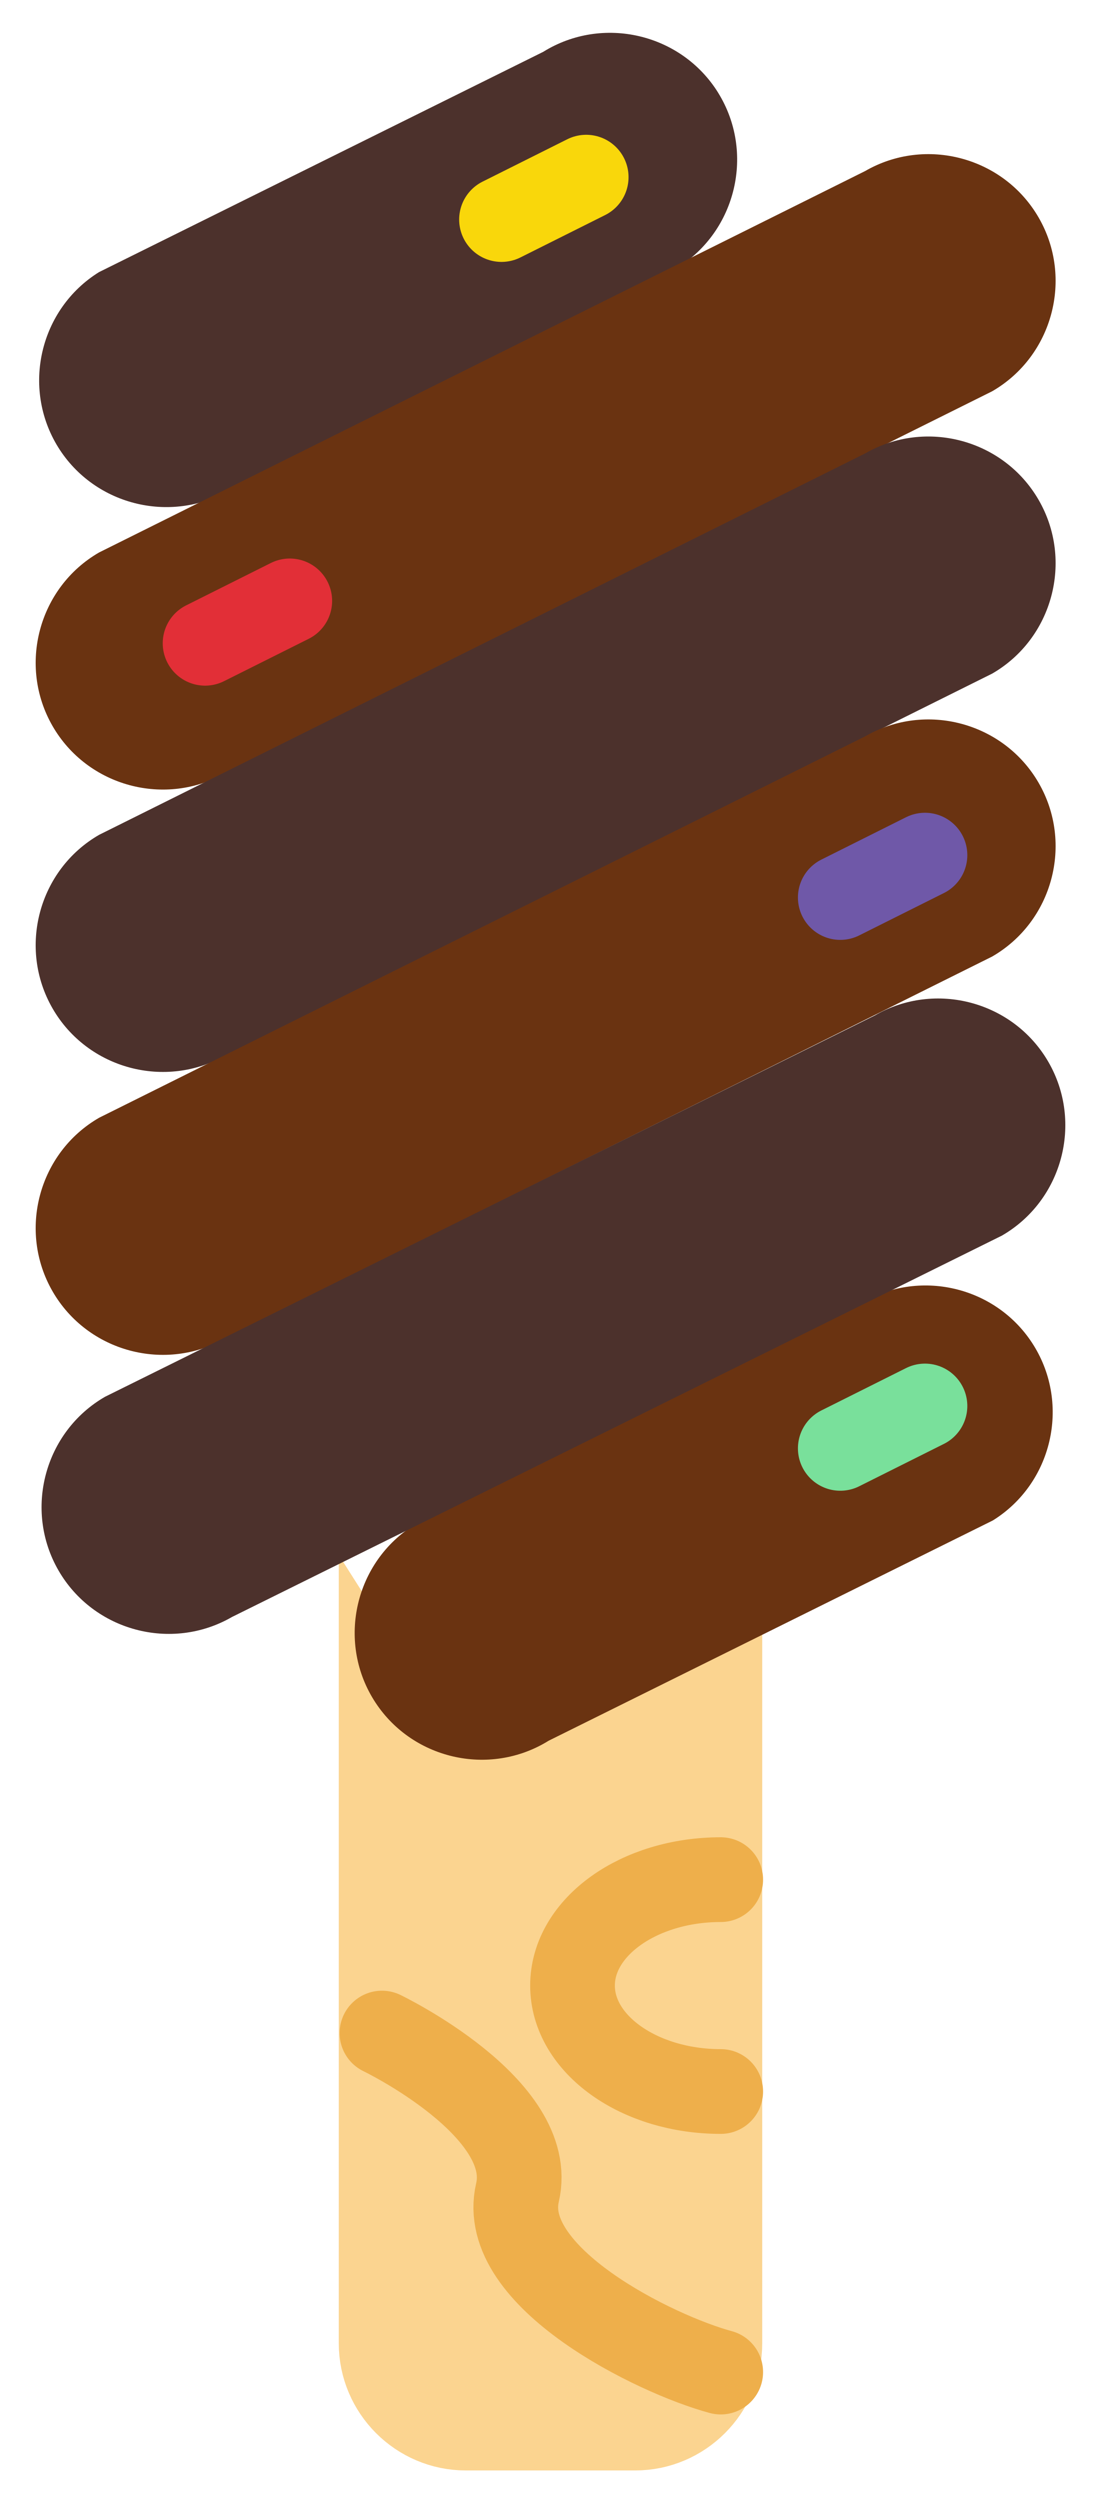 <?xml version="1.0" encoding="UTF-8" standalone="no"?>
<svg width="26px" height="59px" viewBox="0 0 26 59" version="1.1" xmlns="http://www.w3.org/2000/svg" xmlns:xlink="http://www.w3.org/1999/xlink" xmlns:sketch="http://www.bohemiancoding.com/sketch/ns">
    <!-- Generator: Sketch 3.2.2 (9983) - http://www.bohemiancoding.com/sketch -->
    <title>103 - Circular Icecream (Flat)</title>
    <desc>Created with Sketch.</desc>
    <defs></defs>
    <g id="Page-1" stroke="none" stroke-width="1" fill="none" fill-rule="evenodd" sketch:type="MSPage">
        <g id="103---Circular-Icecream-(Flat)" sketch:type="MSLayerGroup">
            <path d="M13.671,40.804 L13.39,40.963 C13.299,41.013 13.204,41.042 13.11,41.082 C11.717,41.944 9.876,41.518 9,40.138 L9,55.302 C9,56.402 9.9,57.302 11,57.302 L15,57.302 C16.1,57.302 17,56.402 17,55.302 L17,39.154 L13.671,40.804 L13.671,40.804 Z" id="Fill-1158" fill="#FBD490" sketch:type="MSShapeGroup"></path>
            <path d="M13.671,40.804 L13.39,40.963 C13.299,41.013 13.204,41.042 13.11,41.082 C11.717,41.944 9.876,41.518 9,40.138 L9,55.302 C9,56.402 9.9,57.302 11,57.302 L15,57.302 C16.1,57.302 17,56.402 17,55.302 L17,39.154 L13.671,40.804 L13.671,40.804 Z" id="Stroke-1159" stroke="#FBD490" stroke-width="2" stroke-linecap="round" sketch:type="MSShapeGroup"></path>
            <path d="M9.02,47.98 C9.02,47.98 12.687,49.745 12.22,51.745 C11.753,53.745 15.487,55.568 17.02,55.98 M17.02,49.359 C15.087,49.359 13.52,48.239 13.52,46.859 C13.52,45.478 15.087,44.359 17.02,44.359" id="Stroke-1160" stroke="#EEAF4B" stroke-width="2" stroke-linecap="round" sketch:type="MSShapeGroup"></path>
            <path d="M1.373,10.554 L1.373,10.554 C0.503,9.152 0.937,7.293 2.338,6.422 L12.827,1.224 C14.229,0.353 16.088,0.787 16.959,2.188 L16.959,2.189 C17.829,3.59 17.395,5.449 15.994,6.32 L5.505,11.518 C4.104,12.389 2.244,11.955 1.373,10.554" id="Fill-1161" fill="#4C312C" sketch:type="MSShapeGroup"></path>
            <path d="M8.825,40.115 L8.825,40.115 C7.954,38.714 8.388,36.855 9.79,35.984 L20.279,30.786 C21.68,29.915 23.539,30.349 24.41,31.75 C25.281,33.152 24.847,35.011 23.446,35.882 L12.957,41.08 C11.555,41.951 9.696,41.517 8.825,40.115" id="Fill-1162" fill="#6A3311" sketch:type="MSShapeGroup"></path>
            <path d="M1.242,17.136 L1.242,17.136 C0.417,15.707 0.911,13.863 2.34,13.038 L20.43,4.037 C21.859,3.212 23.703,3.706 24.528,5.135 C25.354,6.564 24.859,8.408 23.43,9.234 L5.34,18.234 C3.911,19.059 2.067,18.565 1.242,17.136" id="Fill-1163" fill="#6A3311" sketch:type="MSShapeGroup"></path>
            <path d="M1.242,23.8 L1.242,23.8 C0.417,22.371 0.911,20.527 2.34,19.702 L20.43,10.701 C21.859,9.876 23.703,10.37 24.528,11.799 C25.354,13.228 24.859,15.072 23.43,15.897 L5.34,24.898 C3.911,25.723 2.067,25.229 1.242,23.8" id="Fill-1164" fill="#4C312C" sketch:type="MSShapeGroup"></path>
            <path d="M1.242,30.477 L1.242,30.477 C0.417,29.048 0.911,27.204 2.34,26.379 L20.43,17.378 C21.859,16.553 23.703,17.047 24.528,18.476 C25.354,19.905 24.859,21.749 23.43,22.574 L5.34,31.575 C3.911,32.4 2.067,31.906 1.242,30.477" id="Fill-1165" fill="#6A3311" sketch:type="MSShapeGroup"></path>
            <path d="M1.381,37.062 L1.381,37.062 C0.556,35.633 1.05,33.789 2.479,32.964 L20.66,23.964 C22.089,23.138 23.933,23.633 24.758,25.062 C25.583,26.49 25.089,28.334 23.66,29.16 L5.479,38.16 C4.051,38.985 2.206,38.491 1.381,37.062" id="Fill-1166" fill="#4C312C" sketch:type="MSShapeGroup"></path>
            <path d="M4.843,15.181 L6.843,14.181" id="Stroke-1167" stroke="#E22F37" stroke-width="2" stroke-linecap="round" sketch:type="MSShapeGroup"></path>
            <path d="M19.843,21.181 L21.843,20.181" id="Stroke-1168" stroke="#6F58A8" stroke-width="2" stroke-linecap="round" sketch:type="MSShapeGroup"></path>
            <path d="M19.843,34.181 L21.843,33.181" id="Stroke-1169" stroke="#79E09B" stroke-width="2" stroke-linecap="round" sketch:type="MSShapeGroup"></path>
            <path d="M11.843,5.181 L13.843,4.181" id="Stroke-1170" stroke="#F9D70B" stroke-width="2" stroke-linecap="round" sketch:type="MSShapeGroup"></path>
        </g>
    </g>
</svg>